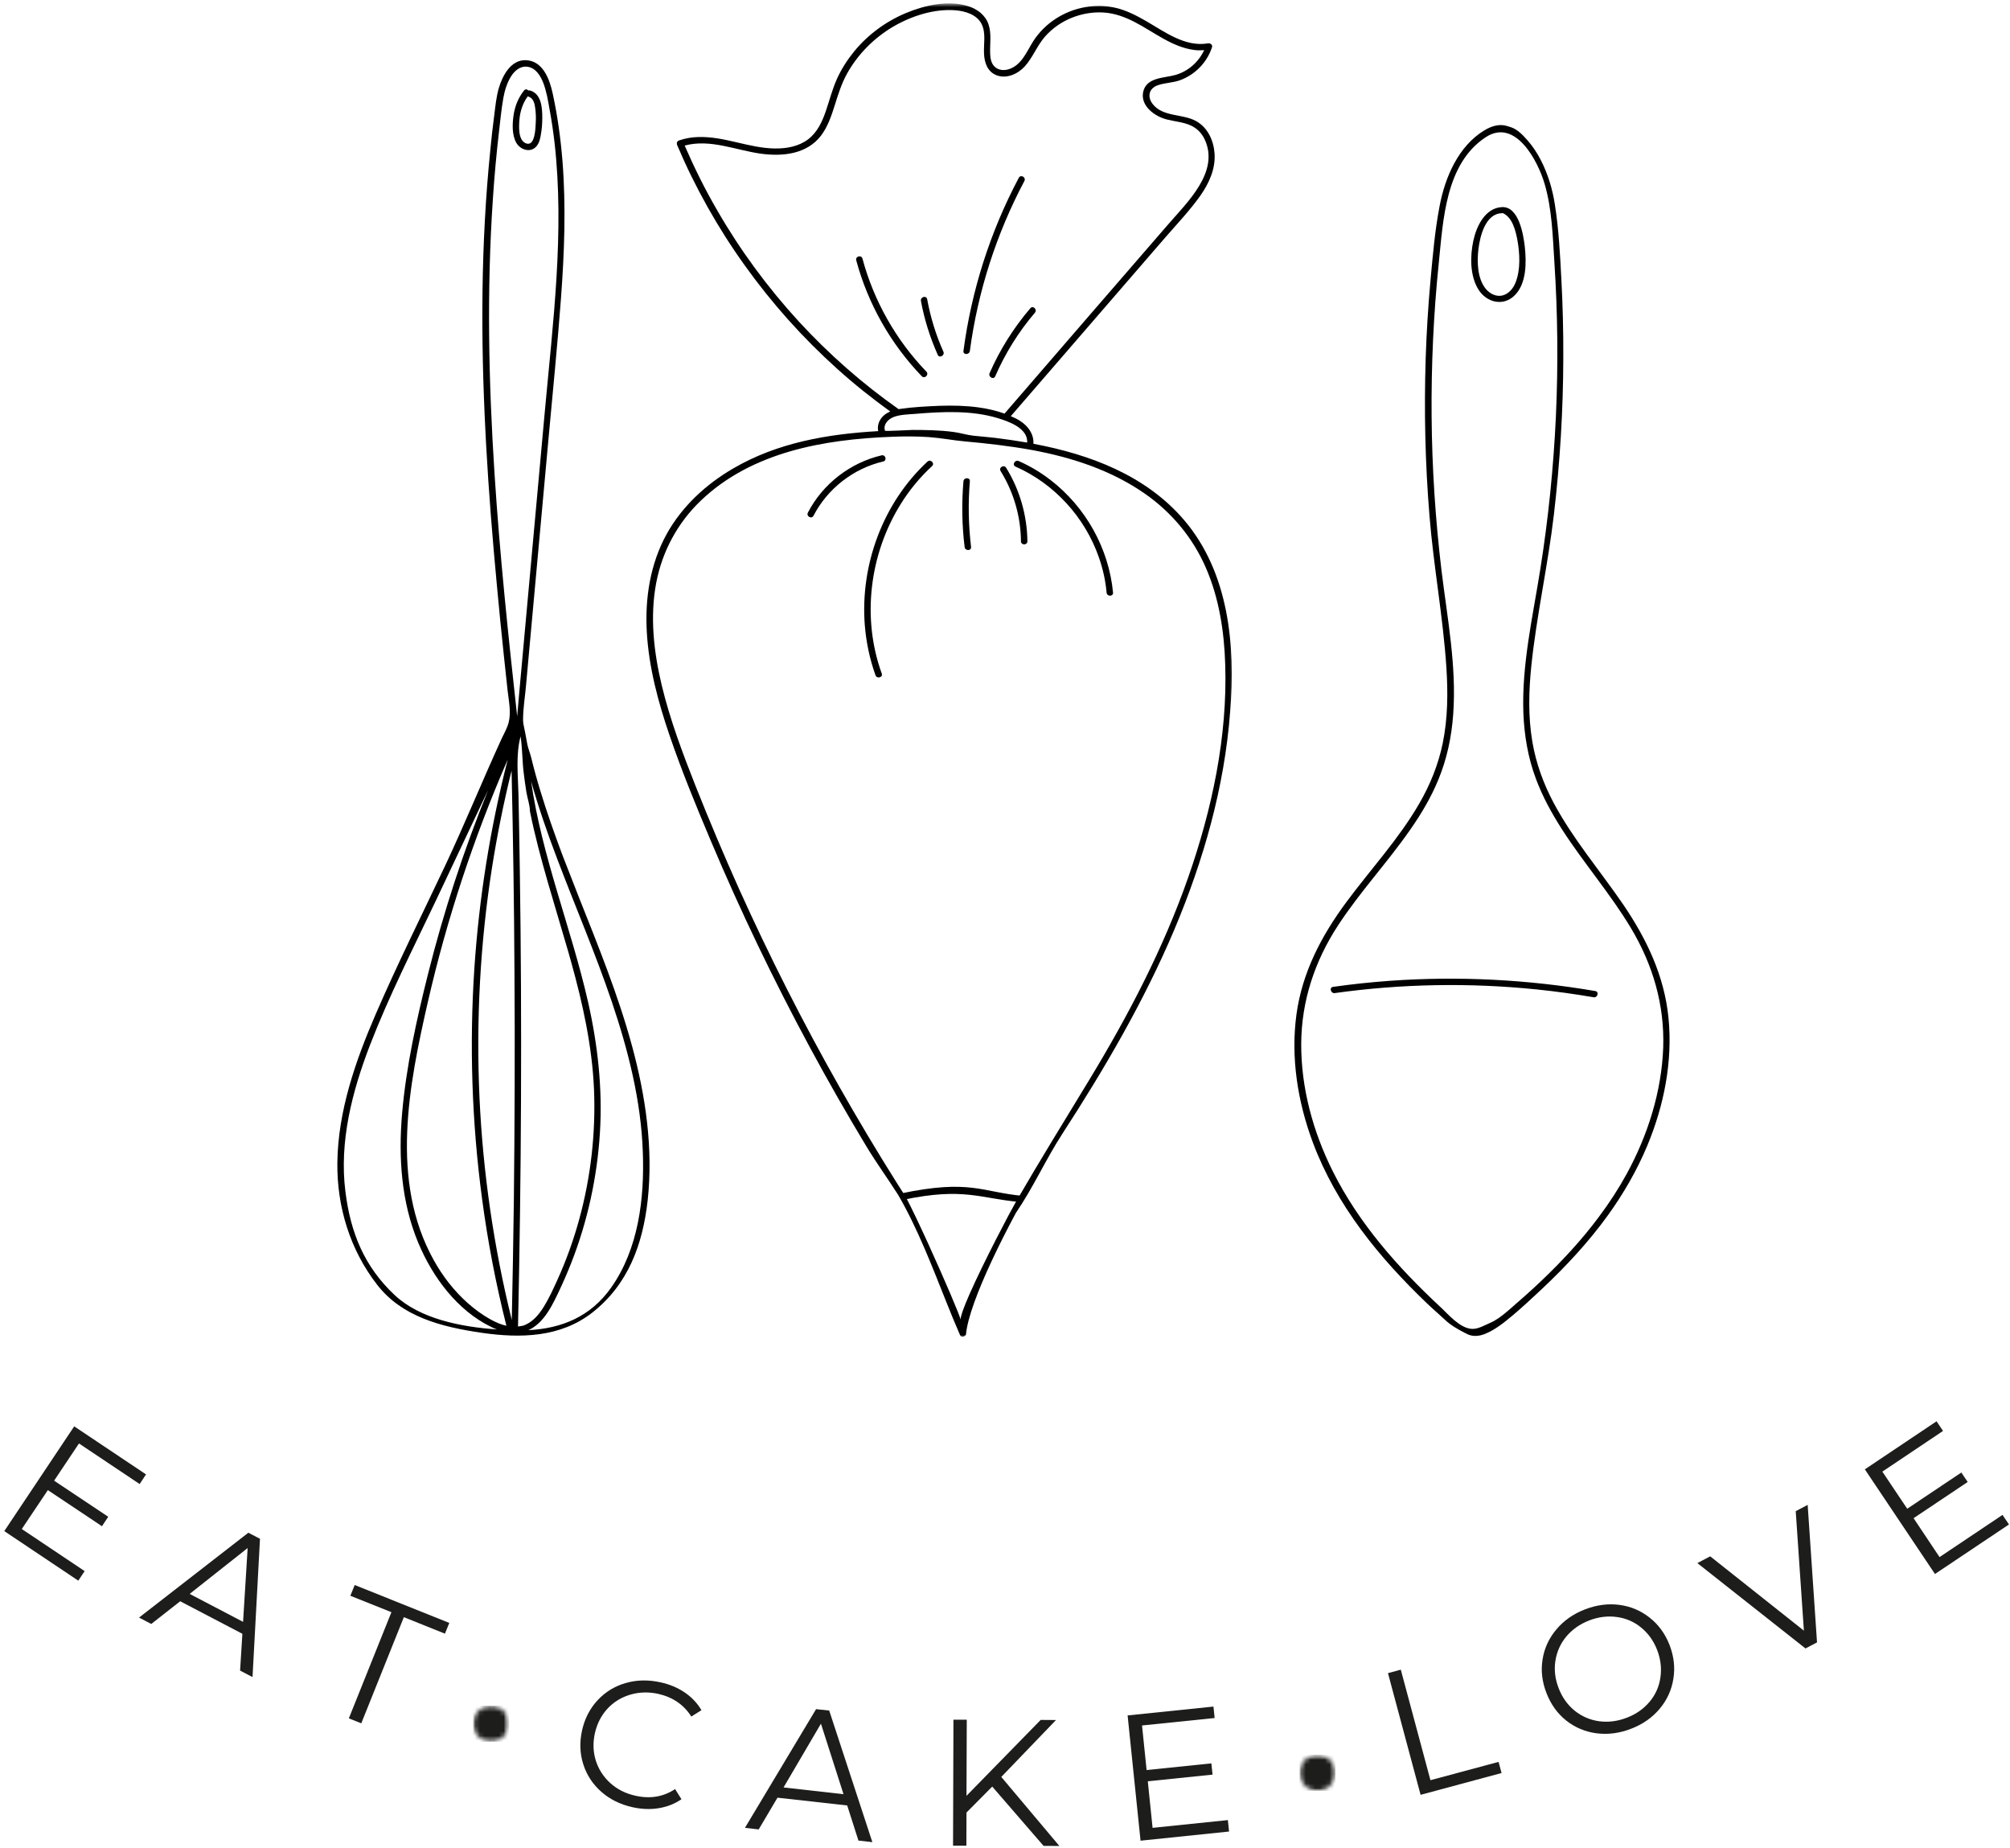 <svg width="421" height="387" viewBox="0 0 421 387" fill="none" xmlns="http://www.w3.org/2000/svg">
<path d="M17.73 328.999L16.397 330.999L0.897 320.624L15.543 298.686L30.584 308.749L29.251 310.77L16.543 302.27L11.334 310.061L22.668 317.624L21.355 319.603L10.022 312.04L4.563 320.186L17.73 328.999Z" fill="#1D1D1B"/>
<path d="M50.767 342.127L37.746 335.315L31.684 340.065L29.121 338.732L52.017 320.961L54.455 322.232L52.892 351.19L50.288 349.836L50.767 342.127ZM50.913 339.627L51.871 324.169L39.725 333.773L50.913 339.627Z" fill="#1D1D1B"/>
<path d="M81.984 337.601L73.38 334.164L74.297 331.914L94.109 339.851L93.193 342.101L84.588 338.643L75.672 360.872L73.068 359.83L81.984 337.601Z" fill="#1D1D1B"/>
<path d="M132.462 378.436C129.905 377.863 127.733 376.79 125.941 375.207C124.15 373.624 122.889 371.707 122.17 369.457C121.446 367.197 121.363 364.822 121.92 362.332C122.472 359.874 123.556 357.78 125.17 356.04C126.795 354.29 128.759 353.092 131.066 352.436C133.368 351.769 135.801 351.723 138.358 352.29C140.259 352.707 141.946 353.415 143.42 354.415C144.889 355.415 146.056 356.655 146.92 358.124L144.795 359.457C143.238 356.988 140.931 355.405 137.879 354.707C135.837 354.264 133.879 354.322 132.004 354.874C130.129 355.431 128.535 356.41 127.233 357.811C125.941 359.217 125.066 360.915 124.608 362.915C124.16 364.931 124.222 366.853 124.795 368.686C125.379 370.519 126.4 372.098 127.858 373.415C129.316 374.723 131.066 375.592 133.108 376.04C136.191 376.733 138.952 376.269 141.4 374.644L142.733 376.769C141.342 377.728 139.759 378.353 137.983 378.644C136.202 378.936 134.363 378.863 132.462 378.436Z" fill="#1D1D1B"/>
<path d="M177.449 378.073L162.845 376.448L158.907 383.094L156.032 382.76L170.928 357.906L173.678 358.198L182.72 385.76L179.803 385.427L177.449 378.073ZM176.678 375.719L171.949 360.948L164.116 374.302L176.678 375.719Z" fill="#1D1D1B"/>
<path d="M207.827 374.121L202.432 379.559L202.411 386.496H199.619L199.702 360.121H202.494L202.432 376.059L217.973 360.163L221.182 360.184L209.723 372.1L221.89 386.559L218.577 386.538L207.827 374.121Z" fill="#1D1D1B"/>
<path d="M257.181 381.138L257.431 383.534L238.89 385.451L236.181 359.222L254.16 357.367L254.41 359.763L239.202 361.326L240.16 370.659L253.723 369.263L253.973 371.617L240.41 373.013L241.41 382.763L257.181 381.138Z" fill="#1D1D1B"/>
<path d="M290.714 350.368L293.401 349.638L299.61 372.784L313.881 368.951L314.506 371.284L297.547 375.847L290.714 350.368Z" fill="#1D1D1B"/>
<path d="M341.656 362.005C339.224 362.953 336.807 363.271 334.406 362.964C332.015 362.646 329.896 361.755 328.052 360.297C326.208 358.828 324.823 356.901 323.906 354.526C322.989 352.167 322.718 349.828 323.093 347.505C323.458 345.172 324.416 343.084 325.968 341.235C327.521 339.375 329.515 337.974 331.948 337.026C334.39 336.084 336.791 335.766 339.156 336.068C341.531 336.375 343.646 337.266 345.51 338.735C347.385 340.209 348.781 342.125 349.698 344.485C350.614 346.86 350.875 349.224 350.489 351.568C350.114 353.917 349.156 356.005 347.614 357.839C346.083 359.672 344.099 361.063 341.656 362.005ZM340.76 359.693C342.703 358.943 344.291 357.828 345.531 356.339C346.765 354.854 347.515 353.162 347.781 351.255C348.057 349.339 347.828 347.422 347.093 345.505C346.343 343.589 345.224 342.026 343.739 340.818C342.25 339.599 340.552 338.86 338.635 338.61C336.718 338.349 334.786 338.589 332.843 339.339C330.911 340.089 329.323 341.209 328.073 342.693C326.838 344.183 326.073 345.88 325.781 347.797C325.489 349.703 325.718 351.61 326.468 353.526C327.203 355.443 328.323 357.016 329.823 358.235C331.333 359.443 333.052 360.183 334.968 360.443C336.896 360.693 338.828 360.443 340.76 359.693Z" fill="#1D1D1B"/>
<path d="M378.621 315.135L380.58 343.927L378.163 345.198L355.517 327.323L358.205 325.906L377.83 341.468L376.121 316.448L378.621 315.135Z" fill="#1D1D1B"/>
<path d="M419.431 317.231L420.785 319.231L405.285 329.606L390.597 307.69L405.618 297.627L406.972 299.648L394.264 308.169L399.472 315.94L410.806 308.356L412.139 310.335L400.806 317.919L406.243 326.065L419.431 317.231Z" fill="#1D1D1B"/>
<mask id="mask0_11_115" style="mask-type:luminance" maskUnits="userSpaceOnUse" x="134" y="0" width="125" height="280">
<path d="M134.667 0.708H258.667V280H134.667V0.708Z" fill="white"/>
</mask>
<g mask="url(#mask0_11_115)">
<path d="M247.995 108.885C240.01 99.547 228.297 95.146 216.453 92.932C216.583 90.552 214.896 88.703 212.828 87.656C212.474 87.474 212.089 87.318 211.708 87.161C222.495 74.677 233.266 62.219 244.057 49.745C246.547 46.875 249.229 44.068 251.432 40.948C253.229 38.385 254.599 35.401 254.396 32.193C254.219 29.474 253 26.739 250.552 25.37C247.698 23.776 243.604 24.542 241.448 21.802C240.281 20.323 240.594 18.547 242.438 17.875C243.99 17.312 245.677 17.359 247.229 16.776C250.349 15.604 252.818 13.068 253.854 9.906C254.036 9.365 253.5 9.005 253.026 9.078C248.24 9.906 243.964 6.672 240.078 4.427C238.099 3.286 236.031 2.208 233.781 1.667C231.625 1.151 229.401 1.125 227.219 1.51C222.833 2.297 218.813 4.875 216.401 8.651C215.057 10.781 214 13.583 211.391 14.463C210.313 14.823 209.094 14.75 208.266 13.896C207.589 13.208 207.432 12.198 207.391 11.276C207.302 9.208 207.729 7.052 207.031 5.057C206.359 3.13 204.688 1.891 202.781 1.292C198.599 -0.036 193.63 1.109 189.719 2.745C185.536 4.5 181.786 7.255 178.911 10.76C177.469 12.531 176.229 14.463 175.286 16.547C174.323 18.724 173.74 21.016 172.974 23.26C172.208 25.5 171.172 27.75 169.219 29.208C167.26 30.667 164.786 31.114 162.385 31.094C156.896 31.047 151.75 28.516 146.24 28.693C144.87 28.734 143.547 28.958 142.24 29.406C141.792 29.568 141.656 29.974 141.839 30.401C145.609 39.281 150.375 47.766 156.026 55.625C161.661 63.5 168.141 70.755 175.359 77.24C178.885 80.427 182.615 83.385 186.464 86.172C185.833 86.438 185.245 86.802 184.771 87.344C184.057 88.172 183.719 89.224 183.943 90.281C173.354 90.885 162.854 92.677 153.573 98.094C147.901 101.391 142.896 105.99 139.677 111.76C136.198 118.021 135.068 125.25 135.474 132.344C135.901 139.771 137.859 147.042 140.266 154.068C142.807 161.495 145.792 168.766 148.849 175.995C155.078 190.76 162.026 205.24 169.646 219.354C173.422 226.359 177.38 233.276 181.49 240.094C183.578 243.547 185.948 246.797 188.099 250.182C192.161 257.13 195.271 265.302 198.219 272.667C199.188 275.089 200.135 277.422 201.094 279.594C201.344 280.161 202.151 279.932 202.328 279.437C202.479 277.75 203.083 275.458 204.089 272.667C205.849 267.781 208.833 261.37 212.755 254.031C216.505 248.531 218.922 242.964 222.542 237.375C231.38 223.755 239.604 209.682 245.948 194.714C252.078 180.193 256.469 164.844 257.656 149.062C258.802 135.214 257.406 119.885 247.995 108.885ZM167.307 67.318C160.807 60.224 155.078 52.464 150.271 44.13C147.703 39.734 145.438 35.156 143.406 30.484C148.74 29.031 154.156 31.474 159.438 32.193C163.979 32.797 168.995 32.281 171.964 28.401C173.375 26.536 174.141 24.271 174.839 22.047C175.557 19.755 176.255 17.516 177.422 15.406C179.672 11.359 183.042 7.979 187.021 5.615C190.885 3.349 195.677 1.781 200.193 2.161C202.24 2.344 204.599 3.062 205.594 5.016C206.557 6.922 205.995 9.25 206.109 11.297C206.198 13.156 206.849 15.047 208.74 15.76C210.828 16.573 213.214 15.474 214.625 13.922C216.339 12.036 217.214 9.547 218.901 7.635C220.406 5.937 222.339 4.589 224.453 3.734C226.521 2.901 228.75 2.5 230.969 2.609C233.354 2.724 235.557 3.531 237.651 4.609C241.698 6.698 245.521 9.885 250.172 10.469C250.844 10.557 251.542 10.557 252.219 10.489C251.068 12.979 248.865 14.932 246.214 15.693C243.854 16.37 240.12 16.146 239.443 19.239C238.818 22.203 241.896 24.385 244.37 25.01C246.036 25.438 247.786 25.552 249.359 26.25C250.708 26.849 251.745 27.906 252.349 29.25C255.448 35.984 248.708 42.318 244.755 46.896C239.354 53.109 233.984 59.349 228.583 65.568C222.542 72.547 216.516 79.531 210.469 86.531C210.443 86.552 210.443 86.594 210.427 86.62C208.667 85.99 206.828 85.568 204.984 85.318C202.266 84.938 199.521 84.891 196.802 84.979C194.036 85.094 191.224 85.234 188.484 85.635C188.396 85.651 188.307 85.677 188.214 85.677C180.615 80.333 173.599 74.161 167.307 67.318ZM187.313 87.271C188.667 86.802 190.281 86.776 191.698 86.667C194.578 86.417 197.479 86.24 200.375 86.307C203.25 86.375 206.151 86.708 208.922 87.542C211.234 88.234 215.328 89.651 215.146 92.677C212.901 92.297 210.651 91.963 208.422 91.693C206.917 91.51 205.385 91.406 203.885 91.24C202.484 91.083 201.12 90.641 199.724 90.458C196.87 90.078 193.995 90.031 191.135 90.031C190.573 90.031 185.406 90.344 185.359 90.188C184.932 88.818 186.104 87.698 187.313 87.271ZM248.865 183.76C243.672 198.599 236.37 212.573 228.229 226C223.036 234.552 217.766 243.068 212.755 251.724C211.516 253.87 206.01 264.328 203.068 271.01C201.948 273.557 201.198 275.557 201.198 276.339C201.198 276.083 200.354 273.974 199.089 271.01C196.536 265.016 192.26 255.516 189.766 250.734C189.109 249.703 187.813 247.661 187.813 247.661C183.651 241.062 179.651 234.349 175.802 227.568C168.156 214.083 161.146 200.234 154.781 186.115C151.594 179 148.557 171.818 145.682 164.573C142.964 157.677 140.333 150.719 138.599 143.495C136.938 136.536 136.104 129.198 137.432 122.125C138.688 115.458 141.948 109.443 146.849 104.776C157.479 94.656 172.547 92.005 186.708 91.469C189.359 91.354 192.01 91.354 194.646 91.536C197.141 91.719 199.594 92.208 202.083 92.432C206.828 92.859 211.547 93.401 216.224 94.25C224.542 95.802 232.745 98.469 239.74 103.339C245.401 107.271 249.833 112.589 252.573 118.896C255.344 125.25 256.422 132.276 256.625 139.161C257.12 154.286 253.854 169.505 248.865 183.76Z" fill="black"/>
</g>
<path d="M184.641 95.354C178.052 96.906 172.323 101.344 169.219 107.339C168.812 108.099 169.984 108.776 170.385 108.01C173.333 102.312 178.755 98.094 185 96.635C185.833 96.432 185.495 95.151 184.641 95.354Z" fill="black"/>
<path d="M194.266 96.656C184.932 105.297 180.141 118.318 181.135 130.932C181.427 134.495 182.167 138.042 183.38 141.411C183.677 142.219 184.979 141.859 184.687 141.052C180.464 129.422 182.125 116.068 188.62 105.615C190.443 102.651 192.672 99.958 195.229 97.594C195.859 97.016 194.891 96.068 194.266 96.656Z" fill="black"/>
<path d="M203.141 100.786C203.208 99.932 201.885 99.932 201.797 100.786C201.411 105.365 201.479 109.964 202.042 114.542C202.13 115.396 203.479 115.396 203.391 114.542C202.849 109.964 202.755 105.365 203.141 100.786Z" fill="black"/>
<path d="M210.74 97.958C210.292 97.219 209.12 97.891 209.573 98.63C212.318 103.052 213.797 108.151 213.844 113.354C213.844 114.208 215.193 114.208 215.193 113.354C215.125 107.922 213.599 102.583 210.74 97.958Z" fill="black"/>
<path d="M213.396 37.224C207.391 48.531 203.479 60.833 201.797 73.49C201.682 74.344 203.026 74.344 203.141 73.49C204.802 61.057 208.693 48.958 214.563 37.896C214.964 37.135 213.797 36.458 213.396 37.224Z" fill="black"/>
<path d="M194.036 77.823C187.656 71.203 183.021 63.01 180.641 54.146C180.417 53.318 179.115 53.677 179.339 54.505C181.786 63.594 186.531 71.99 193.073 78.792C193.698 79.401 194.646 78.453 194.036 77.823Z" fill="black"/>
<path d="M197.594 73.63C196.016 70.125 194.891 66.422 194.198 62.651C194.036 61.802 192.76 62.156 192.891 63.01C193.609 66.917 194.802 70.688 196.422 74.323C196.781 75.083 197.948 74.412 197.594 73.63Z" fill="black"/>
<path d="M215.818 64.536C212.318 68.625 209.437 73.203 207.276 78.135C206.943 78.922 208.089 79.599 208.448 78.812C210.542 73.984 213.354 69.479 216.766 65.479C217.328 64.833 216.385 63.891 215.818 64.536Z" fill="black"/>
<path d="M132.375 219.005C129.474 208.344 125.297 198.083 121.224 187.823C120.078 184.911 118.932 181.99 117.807 179.073C116.146 174.625 114.547 170.141 113.177 165.609C112.479 163.344 111.849 161.052 111.286 158.74C111.057 157.792 110.682 156.896 110.474 155.979C110.229 154.807 110.073 153.641 109.802 152.474C109.667 151.891 109.557 151.313 109.557 150.703C109.557 148.297 109.984 145.828 110.187 143.432C110.411 140.964 110.63 138.49 110.859 136.021C111.312 131.089 111.76 126.172 112.208 121.234C113.104 111.38 114.01 101.5 114.906 91.651C115.786 81.938 116.771 72.234 117.495 62.516C118.208 52.917 118.573 43.266 117.807 33.656C117.422 28.917 116.771 24.208 115.76 19.562C115.13 16.641 113.74 12.76 110.187 12.604C107.016 12.469 105.286 15.787 104.5 18.37C103.937 20.276 103.76 22.276 103.51 24.229C103.193 26.63 102.922 29.031 102.698 31.432C100.698 51.068 100.677 70.891 101.687 90.594C101.734 91.422 101.776 92.26 101.818 93.109C102.359 102.938 103.151 112.745 104.073 122.552C104.521 127.453 105.016 132.37 105.531 137.26C105.781 139.703 106.052 142.151 106.318 144.599C106.568 146.797 107.083 149.089 106.547 151.26C106.25 152.453 105.599 153.526 105.083 154.651C101.016 163.516 97.349 172.557 93.188 181.385C88.312 191.708 83.208 201.943 78.672 212.422C74.443 222.214 70.802 232.646 70.661 243.469C70.552 252.708 73.318 261.755 79.026 269.073C84.219 275.74 92.38 277.849 100.833 279.089C109.083 280.292 117.422 280.047 124.031 274.885C131.583 268.984 134.62 260.589 135.656 251.365C136.844 240.505 135.229 229.505 132.375 219.005ZM103.578 99.172C102.339 80 101.932 60.771 103.24 41.599C103.552 36.885 103.979 32.193 104.521 27.531C104.786 25.219 105.016 22.859 105.422 20.547C105.693 18.979 106.182 17.406 107.016 16.031C107.755 14.844 108.927 13.792 110.432 13.974C112.141 14.172 113.156 15.771 113.74 17.224C114.453 19.021 114.776 21 115.109 22.901C115.536 25.193 115.875 27.505 116.146 29.838C118.276 48.599 115.802 67.615 114.099 86.333C112.344 105.703 110.568 125.073 108.812 144.443C108.656 146.302 108.479 148.141 108.323 150.005C106.453 133.083 104.677 116.161 103.578 99.172ZM82.625 271.161C76.286 265.193 73.427 258.141 72.349 249.547C71.026 239.068 73.745 228.604 77.479 218.885C81.458 208.589 86.51 198.667 91.255 188.677C94.922 180.938 98.588 173.193 102.229 165.469C97.167 177.974 92.943 190.833 89.661 203.917C87.255 213.521 85.073 223.313 84.219 233.182C83.432 242.297 84.036 251.677 87.588 260.208C90.583 267.391 95.729 274.396 102.88 277.87C103.266 278.078 103.667 278.234 104.094 278.391C96.542 277.87 87.953 276.188 82.625 271.161ZM102.792 276.323C101.036 275.359 99.396 274.146 97.911 272.823C95.052 270.266 92.693 267.214 90.828 263.844C81.635 247.276 85.635 227.219 89.635 209.729C93.615 192.38 99.24 175.391 106.339 159.073C102.677 173.396 100.339 188.047 99.354 202.818C98.292 218.885 98.833 235.073 100.969 251.026C102.156 259.979 103.865 268.87 106.068 277.625C104.927 277.38 103.823 276.885 102.792 276.323ZM107.625 251.609C107.51 259.875 107.375 268.156 107.193 276.411C103.422 261.13 101.146 245.505 100.427 229.771C99.708 213.75 100.562 197.63 103.036 181.786C104.115 174.922 105.484 168.12 107.151 161.365C107.464 175.391 107.687 189.443 107.755 203.495C107.87 219.536 107.802 235.589 107.625 251.609ZM108.5 277.781C108.839 262.047 109.062 246.318 109.125 230.583C109.193 214.531 109.125 198.51 108.88 182.464C108.812 177.073 108.698 171.688 108.594 166.323C108.5 162.328 108.005 158.109 109.036 154.203C109.422 156.719 109.375 159.323 109.693 161.859C109.849 163.203 110.047 164.526 110.255 165.875C110.458 167.135 110.995 168.589 110.995 169.87C112.005 174.896 113.333 179.839 114.75 184.771C116.161 189.688 117.667 194.578 119.089 199.521C119.271 200.146 119.453 200.802 119.625 201.427C122.057 210.156 124.016 219.021 124.417 228.089C124.797 237.271 123.745 246.495 121.318 255.339C120.125 259.693 118.594 263.953 116.729 268.063C115.849 269.995 114.953 271.969 113.828 273.76C112.792 275.401 111.422 277.021 109.49 277.625C109.177 277.667 108.839 277.74 108.5 277.781ZM127.99 269.656C123.719 275.698 117.693 278.182 110.656 278.547C111.917 277.984 112.974 277.063 113.854 275.984C115.109 274.443 116.005 272.646 116.865 270.849C117.875 268.74 118.818 266.578 119.672 264.406C123.068 255.74 125.068 246.536 125.651 237.271C126.234 227.979 125.203 218.734 123.135 209.661C119.609 194.245 113.469 179.271 111.24 163.589C112.792 169.104 114.682 174.536 116.729 179.906C120.505 189.87 124.729 199.677 128.146 209.776C131.583 219.948 134.266 230.469 134.641 241.245C135.005 250.938 133.745 261.531 127.99 269.656Z" fill="black"/>
<path d="M111.042 18.953C110.885 18.906 110.771 18.932 110.656 18.953C110.432 18.682 110.047 18.594 109.76 18.953C108.542 20.479 107.828 22.276 107.557 24.208C107.307 25.979 107.219 28.219 108.115 29.859C108.969 31.391 111.151 32.104 112.391 30.599C112.948 29.906 113.156 29.031 113.286 28.177C113.49 27.057 113.583 25.891 113.583 24.74C113.583 22.656 113.443 19.672 111.042 18.953ZM112.208 25.823C112.161 26.807 112.078 30.667 110.229 30.042C108.5 29.458 108.682 26.537 108.792 25.104C108.927 23.354 109.49 21.604 110.547 20.167C110.589 20.188 110.63 20.234 110.682 20.234C111.693 20.521 111.984 21.672 112.094 22.568C112.25 23.667 112.276 24.74 112.208 25.823Z" fill="black"/>
<path d="M349.469 213.141C348.594 204.323 344.865 196.557 339.917 189.307C335.078 182.26 329.464 175.703 325.411 168.12C323.26 164.078 321.703 159.771 320.943 155.26C320.062 150.052 320.203 144.714 320.734 139.479C321.839 128.865 324.219 118.406 325.464 107.786C326.745 96.859 327.417 85.859 327.437 74.859C327.458 69.412 327.328 63.953 327.031 58.5C326.76 53.292 326.495 48.042 325.682 42.901C325.193 39.646 324.219 36.417 322.714 33.5C321.974 32.062 321.073 30.693 320.021 29.479C319.052 28.375 317.859 27.078 316.443 26.63C315.859 26.448 315.302 26.25 314.693 26.203C313.344 26.109 312.062 26.604 310.937 27.276C305.479 30.557 302.682 37.094 301.542 43.083C300.552 48.198 300.104 53.448 299.63 58.635C299.135 64.068 298.797 69.521 298.615 74.974C298.26 85.974 298.505 96.995 299.406 107.969C300.26 118.604 302.255 129.151 302.953 139.813C303.292 145.068 303.25 150.406 302.193 155.594C301.271 160.083 299.562 164.328 297.25 168.302C292.953 175.729 287.062 182.057 281.984 188.927C276.766 195.974 272.766 203.604 271.552 212.38C270.312 221.448 271.802 230.74 274.99 239.266C277.422 245.776 280.901 251.839 285.016 257.427C289.13 263.016 293.87 268.13 298.885 272.932C300.104 274.099 301.385 275.182 302.599 276.323C303.786 277.469 305.25 278.302 306.714 279.063C307.115 279.286 307.542 279.49 307.995 279.62C308.937 279.87 309.948 279.734 310.87 279.396C313.141 278.521 315.12 276.885 316.964 275.339C319.01 273.604 320.964 271.792 322.922 269.953C327.953 265.219 332.698 260.141 336.75 254.531C340.026 249.995 342.859 245.099 345.016 239.938C348.547 231.479 350.37 222.229 349.469 213.141ZM340.724 245.802C339.016 248.917 337.062 251.927 334.922 254.776C331.328 259.625 327.187 264.068 322.833 268.224C320.63 270.307 318.359 272.328 316.062 274.302C314.849 275.339 313.568 276.385 312.104 277.021C310.964 277.51 309.589 278.344 308.307 278.276C305.766 278.161 303.359 275.224 301.656 273.656C292.797 265.417 284.615 256.193 279.172 245.307C275.036 237.042 272.5 227.844 272.542 218.573C272.589 209.599 275.375 201.266 280.25 193.797C284.839 186.771 290.594 180.62 295.38 173.734C297.677 170.453 299.719 167.021 301.245 163.318C303.068 158.938 304.036 154.313 304.375 149.604C305.115 139.479 303.135 129.406 301.917 119.391C300.646 108.734 299.943 97.979 299.854 87.229C299.766 76.479 300.26 65.729 301.359 55.042C302.281 46.062 302.755 34.328 311.141 28.76C317.391 24.609 322.135 33.719 323.531 38.526C325.078 43.823 325.214 49.385 325.568 54.859C326.266 65.594 326.38 76.344 325.891 87.099C325.396 97.823 324.312 108.552 322.625 119.172C321.052 129.135 318.714 139.125 319.073 149.266C319.255 153.979 320.042 158.672 321.703 163.089C323.099 166.839 325.031 170.344 327.187 173.708C331.734 180.755 337.26 187.109 341.583 194.307C346.187 201.99 348.661 210.385 348.365 219.359C348.026 228.583 345.151 237.698 340.724 245.802Z" fill="black"/>
<path d="M319.37 51.635C319.073 49.099 318.13 43.24 314.625 43.37C311.052 43.51 309.229 47.432 308.599 50.396C307.901 53.63 307.854 57.76 309.677 60.656C311.391 63.37 314.917 64.224 317.276 61.823C319.771 59.333 319.724 54.885 319.37 51.635ZM317.432 59.177C316.964 60.385 316.016 61.531 314.719 61.87C313.385 62.203 312.062 61.51 311.229 60.521C309.432 58.365 309.344 54.844 309.656 52.193C309.99 49.479 311.115 44.719 314.578 44.651C314.646 44.651 314.693 44.625 314.734 44.609C316.781 45.505 317.432 48.245 317.818 50.24C318.333 53.073 318.516 56.479 317.432 59.177Z" fill="black"/>
<path d="M334.135 207.531C319.969 205.109 305.542 204.37 291.224 205.38C287.198 205.667 283.193 206.094 279.214 206.656C278.359 206.766 278.724 208.073 279.573 207.958C293.557 206.005 307.786 205.755 321.865 207.193C325.865 207.599 329.844 208.161 333.797 208.833C334.635 208.964 334.99 207.667 334.135 207.531Z" fill="black"/>
<path d="M214.167 250.417L213.411 251.682C205.354 250.979 201.885 248.573 189.177 251.245L188.651 249.927C203.198 246.865 205.688 249.646 214.167 250.417Z" fill="black"/>
<path d="M220.068 100.542C218.005 98.948 215.755 97.594 213.37 96.547C212.589 96.208 211.911 97.349 212.698 97.708C220.833 101.281 227.245 108.328 230.161 116.703C230.995 119.099 231.557 121.568 231.781 124.104C231.849 124.958 233.198 124.958 233.13 124.104C232.25 114.839 227.401 106.198 220.068 100.542Z" fill="black"/>
<mask id="mask1_11_115" style="mask-type:luminance" maskUnits="userSpaceOnUse" x="272" y="366" width="8" height="11">
<path d="M272 366.667H280V376H272V366.667Z" fill="white"/>
</mask>
<g mask="url(#mask1_11_115)">
<mask id="mask2_11_115" style="mask-type:luminance" maskUnits="userSpaceOnUse" x="272" y="367" width="8" height="9">
<path d="M272.156 367.448L279.734 367.443L279.74 375.021L272.161 375.026L272.156 367.448Z" fill="white"/>
</mask>
<g mask="url(#mask2_11_115)">
<mask id="mask3_11_115" style="mask-type:luminance" maskUnits="userSpaceOnUse" x="272" y="367" width="8" height="9">
<path d="M275.943 367.443C273.849 367.448 272.156 369.146 272.156 371.24C272.156 373.328 273.854 375.026 275.948 375.026C278.042 375.021 279.74 373.323 279.734 371.234C279.734 369.141 278.036 367.443 275.943 367.443Z" fill="white"/>
</mask>
<g mask="url(#mask3_11_115)">
<path d="M272.156 367.448L279.734 367.443L279.74 375.021L272.161 375.026L272.156 367.448Z" fill="#1D1D1B"/>
</g>
</g>
</g>
<mask id="mask4_11_115" style="mask-type:luminance" maskUnits="userSpaceOnUse" x="98" y="356" width="9" height="10">
<path d="M98.667 356H106.667V365.333H98.667V356Z" fill="white"/>
</mask>
<g mask="url(#mask4_11_115)">
<mask id="mask5_11_115" style="mask-type:luminance" maskUnits="userSpaceOnUse" x="99" y="357" width="8" height="8">
<path d="M99.057 357.182L106.641 357.177L106.646 364.755L99.062 364.76L99.057 357.182Z" fill="white"/>
</mask>
<g mask="url(#mask5_11_115)">
<mask id="mask6_11_115" style="mask-type:luminance" maskUnits="userSpaceOnUse" x="99" y="357" width="8" height="8">
<path d="M102.849 357.177C100.755 357.182 99.062 358.88 99.062 360.969C99.062 363.063 100.76 364.76 102.854 364.76C104.948 364.755 106.646 363.057 106.641 360.964C106.641 358.875 104.943 357.177 102.849 357.177Z" fill="white"/>
</mask>
<g mask="url(#mask6_11_115)">
<path d="M99.057 357.182L106.641 357.177L106.646 364.755L99.062 364.76L99.057 357.182Z" fill="#1D1D1B"/>
</g>
</g>
</g>
</svg>
